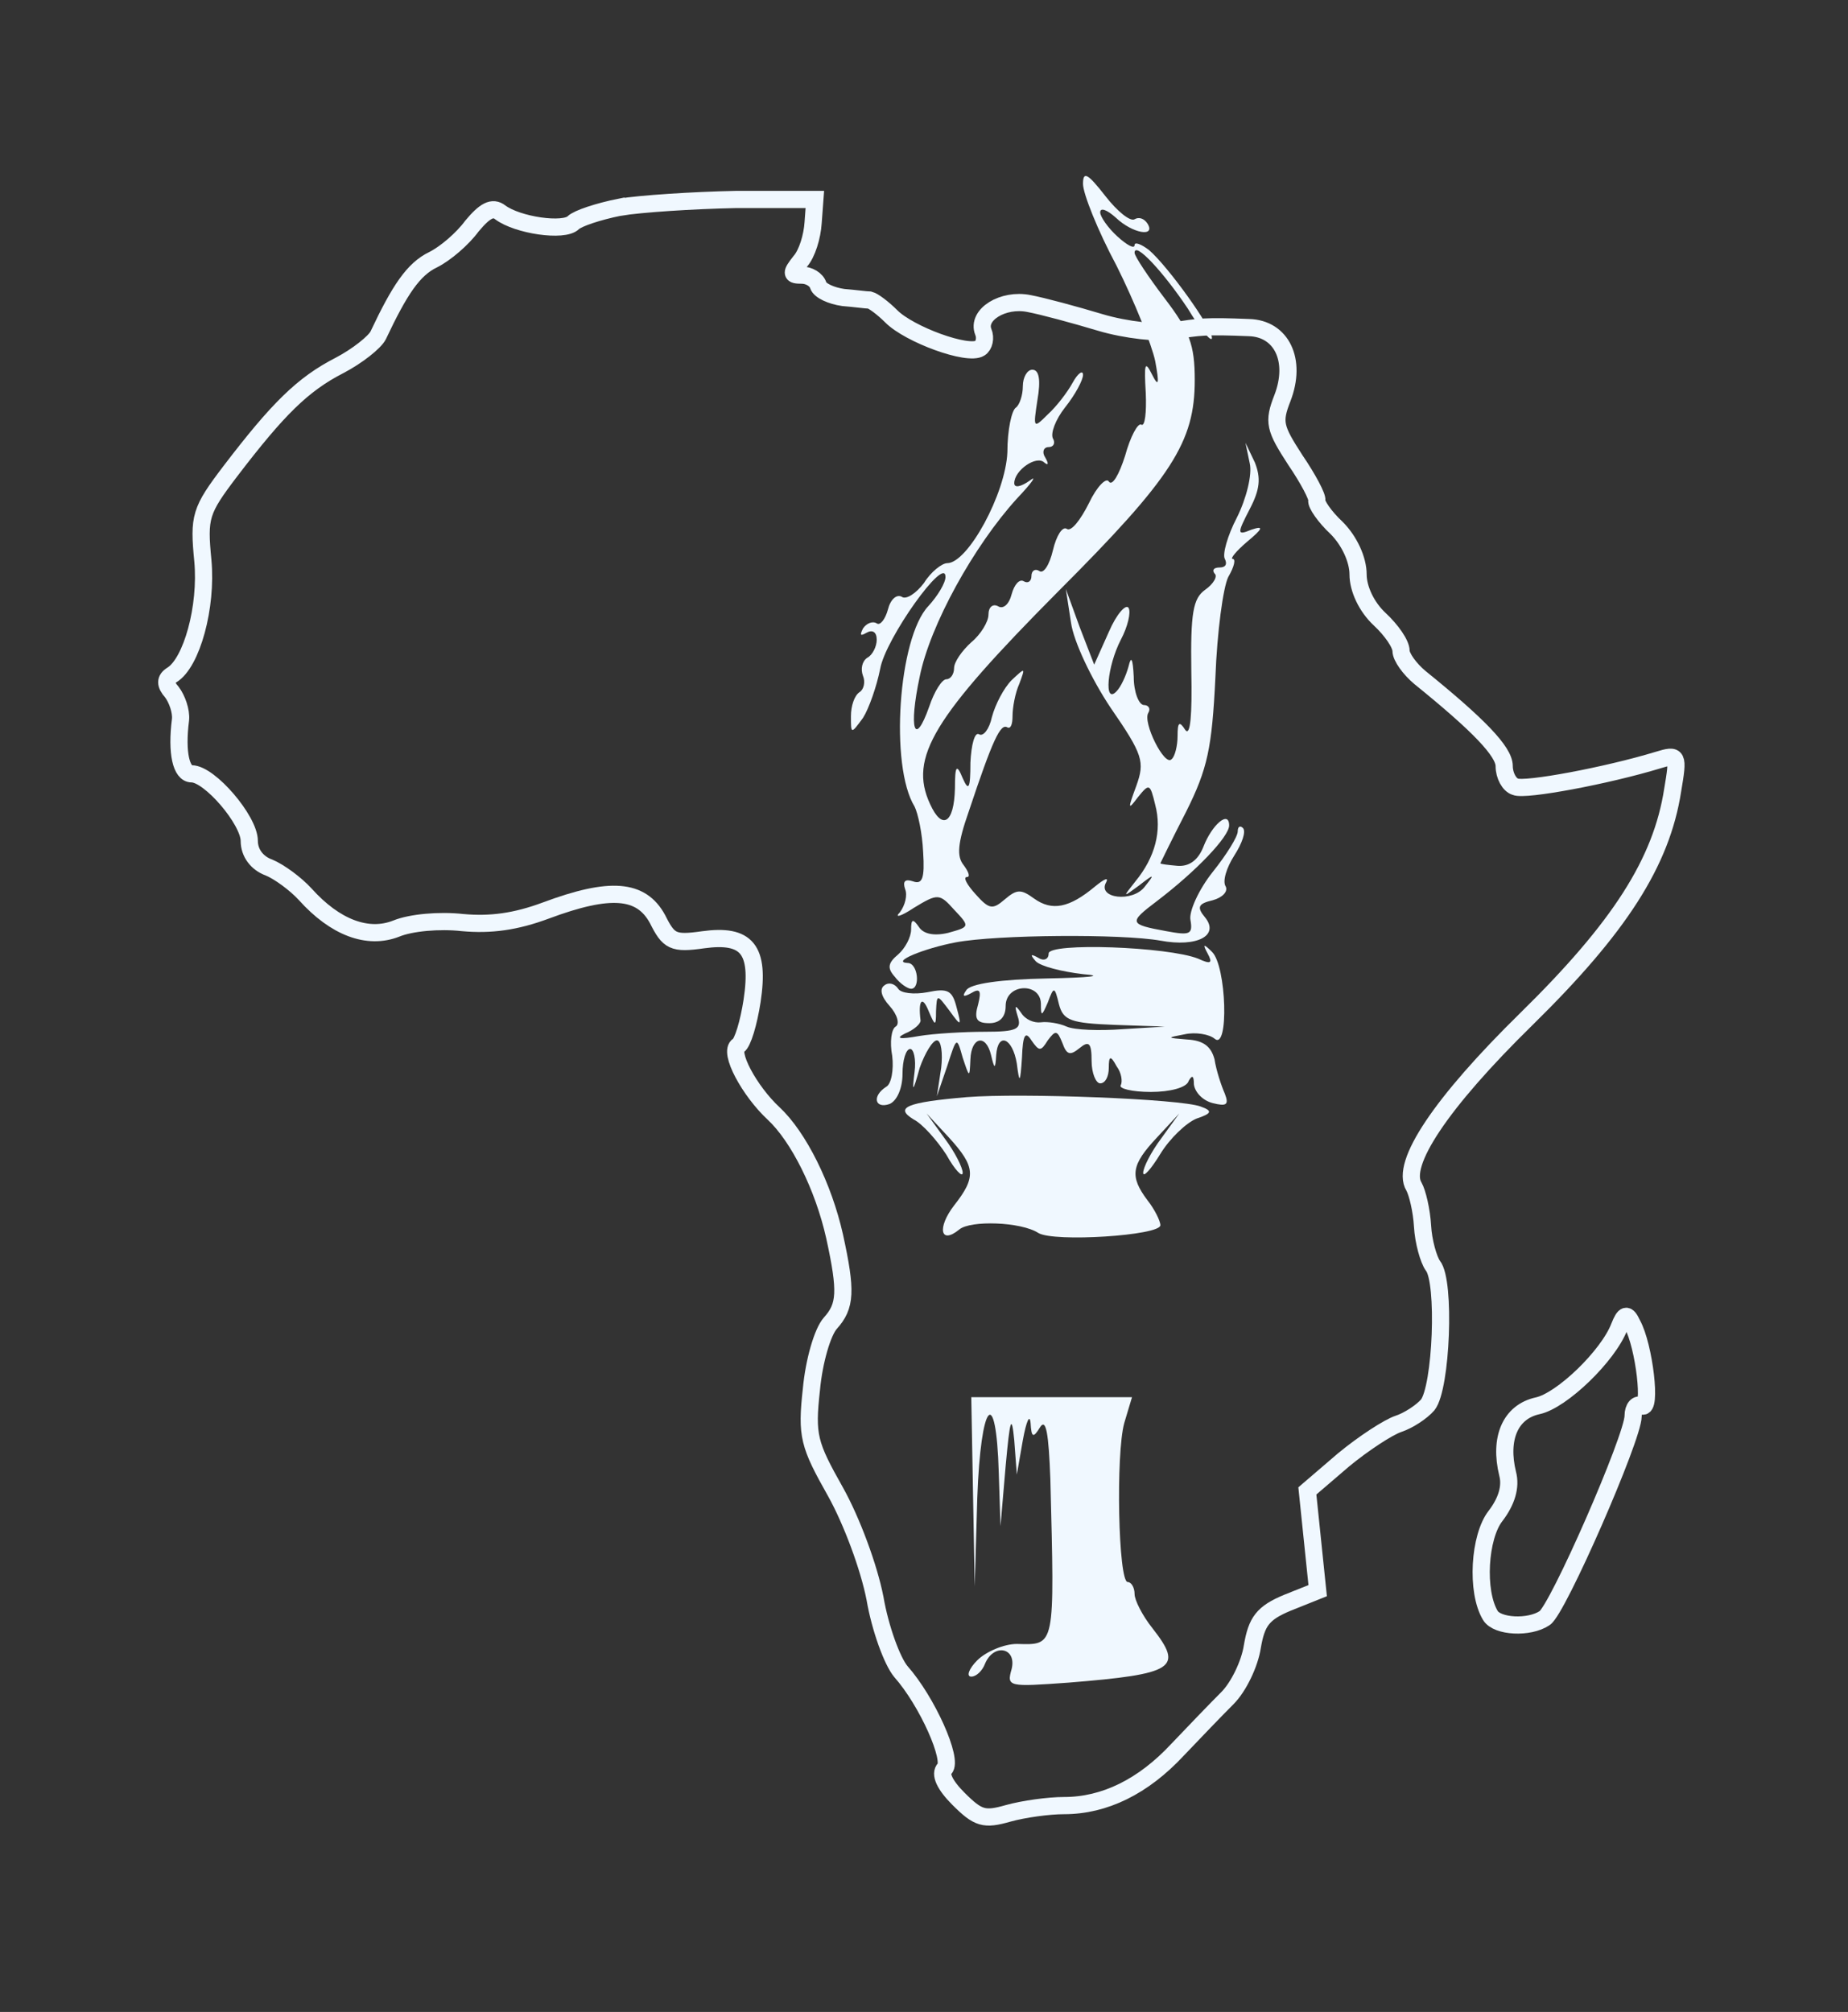 <svg version="1.0" xmlns="http://www.w3.org/2000/svg"
  viewBox="0 0 215 234"
 preserveAspectRatio="xMidYMid meet">

<rect x="0" y="0" width="215" height="234" fill="#333333" stroke="none"/>

<g transform="translate(0,234) scale(0.1,-0.1)"
fill="none" stroke="aliceblue" stroke-width="20">
<path d="M721 2099 c-25 -5 -49 -13 -54 -18 -11 -11 -65 -3 -85 12 -9 7 -18 2
-33 -16 -11 -15 -31 -32 -45 -39 -23 -11 -39 -35 -64 -88 -4 -8 -24 -24 -45
-35 -43 -22 -72 -51 -127 -123 -35 -46 -37 -53 -32 -104 5 -54 -13 -119 -36
-133 -8 -5 -8 -11 0 -20 6 -8 11 -22 10 -32 -5 -39 1 -63 13 -63 21 0 67 -54
67 -78 0 -14 9 -26 23 -31 12 -5 31 -19 42 -31 35 -39 73 -53 106 -40 17 7 50
10 77 7 33 -3 62 1 97 14 75 28 111 25 130 -10 13 -26 18 -29 53 -24 51 7 66
-11 57 -71 -4 -26 -11 -49 -16 -52 -12 -7 13 -53 41 -79 29 -27 58 -85 71
-143 14 -64 13 -81 -5 -101 -9 -10 -19 -44 -22 -77 -6 -54 -3 -64 28 -119 19
-34 39 -88 46 -124 6 -35 20 -73 30 -85 31 -35 61 -103 51 -113 -6 -6 0 -19
16 -35 23 -23 30 -25 58 -17 18 5 47 9 65 9 47 0 92 22 132 65 19 20 45 47 58
60 13 13 26 40 29 60 5 29 12 39 41 51 l35 14 -6 58 -6 58 42 36 c23 19 52 38
64 42 12 4 27 14 34 22 16 20 21 144 6 162 -5 7 -11 28 -12 46 -1 18 -6 39
-10 46 -16 26 31 97 131 195 108 106 157 182 170 266 7 41 6 42 -17 35 -59
-18 -155 -36 -166 -31 -7 2 -13 13 -13 24 0 17 -30 48 -98 103 -12 10 -22 24
-22 31 0 8 -11 24 -25 37 -15 14 -25 35 -25 52 0 17 -10 39 -25 54 -14 13 -24
28 -23 32 1 4 -10 25 -25 47 -24 37 -26 44 -15 72 17 44 -1 81 -39 82 -50 2
-58 1 -88 -4 -16 -3 -55 1 -85 10 -30 9 -67 19 -83 22 -30 6 -61 -13 -53 -33
3 -7 1 -16 -4 -19 -14 -9 -82 16 -103 37 -10 10 -21 18 -25 19 -4 0 -18 2 -31
3 -14 2 -27 8 -29 14 -2 7 -11 12 -19 12 -13 0 -13 2 -2 16 8 9 14 29 15 45
l2 27 -92 0 c-50 -1 -111 -5 -135 -9z"/>
<path d="M1884 797 c-13 -34 -67 -86 -95 -92 -32 -7 -45 -38 -35 -79 4 -15 -1
-32 -14 -49 -19 -24 -23 -88 -6 -116 8 -13 45 -15 63 -3 15 9 103 210 103 235
0 10 5 15 10 12 12 -7 3 70 -11 95 -6 13 -9 12 -15 -3z"/>
</g>
<g transform="translate(10,220) scale(0.1,-0.1)"
fill="aliceblue" stroke="none">
<path d="M1160 1986 c0 -11 17 -54 39 -95 21 -42 41 -92 45 -111 5 -27 4 -31
-4 -15 -8 16 -9 12 -7 -22 1 -23 -1 -39 -5 -37 -4 3 -13 -14 -19 -36 -7 -22
-15 -36 -19 -30 -3 5 -14 -6 -23 -25 -10 -20 -21 -34 -26 -30 -5 3 -12 -8 -16
-25 -4 -17 -11 -28 -16 -24 -5 3 -9 0 -9 -6 0 -6 -4 -9 -9 -6 -5 3 -11 -4 -14
-15 -3 -12 -10 -18 -16 -14 -6 3 -11 -1 -11 -10 0 -8 -9 -23 -20 -32 -11 -10
-20 -23 -20 -30 0 -7 -4 -13 -9 -13 -5 0 -14 -14 -20 -32 -17 -48 -24 -26 -11
35 12 60 63 152 113 207 18 19 24 28 15 21 -10 -7 -18 -9 -18 -3 0 15 26 33
35 24 5 -4 5 -1 1 6 -4 6 -2 12 4 12 6 0 8 5 5 10 -3 6 3 22 14 36 12 15 21
32 21 38 0 6 -6 2 -12 -9 -6 -11 -19 -28 -29 -37 -17 -17 -17 -16 -12 17 4 23
2 35 -6 35 -6 0 -11 -9 -11 -19 0 -11 -4 -22 -8 -25 -5 -3 -10 -26 -10 -52 -2
-48 -46 -129 -70 -129 -6 0 -19 -10 -27 -23 -9 -12 -21 -20 -26 -16 -6 3 -13
-3 -16 -15 -3 -11 -9 -19 -13 -16 -5 3 -12 0 -16 -6 -4 -8 -3 -9 4 -5 7 4 12
1 12 -8 0 -8 -5 -18 -11 -21 -6 -4 -8 -13 -5 -21 3 -7 1 -16 -4 -19 -6 -4 -10
-16 -10 -28 0 -21 0 -21 14 -2 7 11 16 37 20 57 6 35 76 133 76 107 0 -7 -9
-22 -20 -34 -35 -37 -45 -186 -16 -233 4 -8 9 -31 10 -53 2 -31 -1 -38 -12
-34 -9 3 -12 0 -9 -9 3 -7 0 -19 -6 -27 -7 -7 1 -5 16 5 28 17 30 17 47 -2 19
-20 18 -20 -7 -27 -17 -4 -29 -1 -34 7 -7 10 -9 9 -9 -3 0 -9 -7 -22 -15 -29
-12 -10 -13 -16 -4 -26 6 -8 15 -14 19 -14 11 0 8 30 -4 30 -20 1 19 17 56 24
48 9 193 10 238 2 43 -8 69 6 52 27 -10 12 -8 16 9 20 11 3 18 10 15 16 -4 6
1 22 10 36 9 14 14 28 10 32 -3 3 -6 2 -6 -4 0 -6 -13 -27 -29 -47 -16 -20
-28 -46 -26 -56 3 -17 -1 -18 -28 -13 -44 8 -44 10 -11 35 46 35 84 75 84 88
0 18 -20 1 -30 -25 -6 -15 -16 -23 -30 -22 -11 1 -20 2 -20 3 0 0 13 27 30 60
25 50 30 74 34 156 2 53 9 105 15 117 7 12 9 21 5 21 -3 0 4 9 17 20 18 15 20
19 5 14 -17 -7 -17 -5 -2 24 12 23 13 36 6 54 l-11 23 5 -24 c3 -13 -4 -41
-15 -63 -11 -21 -17 -43 -14 -48 3 -6 1 -10 -6 -10 -7 0 -9 -3 -6 -7 4 -3 -1
-12 -11 -19 -14 -10 -17 -27 -16 -95 1 -50 -1 -76 -7 -68 -7 11 -9 9 -9 -7 0
-11 -3 -24 -7 -27 -8 -9 -34 43 -27 54 3 5 0 9 -5 9 -6 0 -12 15 -12 33 -1 21
-3 25 -6 12 -3 -11 -9 -24 -14 -29 -15 -16 -11 29 5 60 8 15 12 32 9 37 -3 5
-14 -7 -23 -28 l-17 -38 -17 44 -16 44 6 -39 c3 -22 24 -66 46 -99 38 -55 40
-63 30 -91 -10 -27 -10 -29 2 -13 13 16 14 16 20 -9 8 -30 0 -61 -23 -89 -15
-19 -15 -19 4 -5 18 14 19 14 7 -1 -14 -19 -56 -14 -45 5 3 6 -2 4 -13 -5 -30
-25 -50 -29 -71 -14 -15 11 -20 11 -34 -1 -14 -12 -18 -12 -34 6 -10 11 -15
20 -10 20 4 0 2 6 -4 14 -8 10 -7 25 6 62 28 84 37 103 45 98 4 -2 6 4 6 13 0
10 3 27 8 38 7 19 7 19 -9 4 -9 -9 -19 -28 -23 -43 -3 -14 -10 -23 -15 -20 -5
3 -9 -12 -10 -33 0 -30 -2 -34 -9 -18 -7 17 -9 15 -9 -12 -1 -41 -15 -49 -29
-18 -25 54 4 101 149 247 133 133 159 174 159 246 0 41 -6 57 -35 95 -19 25
-35 49 -35 53 0 14 34 -23 62 -65 15 -25 28 -40 28 -34 0 12 -51 83 -73 102
-9 7 -17 10 -17 6 0 -5 -9 0 -20 10 -11 10 -20 23 -20 28 0 6 8 3 18 -6 20
-19 47 -23 37 -7 -4 6 -10 8 -15 5 -5 -3 -20 9 -34 27 -21 27 -26 29 -26 14z"/>
<path d="M1120 1091 c0 -7 -6 -9 -12 -5 -9 5 -10 4 -3 -4 6 -6 30 -12 55 -15
26 -2 8 -4 -42 -5 -53 -1 -90 -6 -94 -14 -5 -7 -3 -8 6 -3 10 6 12 3 8 -13 -5
-17 -2 -22 13 -22 12 0 19 7 19 20 0 26 40 28 41 3 0 -16 1 -15 8 1 7 19 8 19
13 -2 5 -19 14 -22 65 -24 l58 -2 -49 -3 c-27 -2 -56 -1 -65 3 -9 4 -22 6 -30
5 -8 -1 -18 3 -23 11 -7 10 -8 9 -4 -4 5 -15 -1 -18 -38 -18 -24 0 -59 -2 -77
-5 -22 -4 -28 -3 -16 3 10 4 18 11 18 15 -3 24 2 29 9 12 8 -19 9 -19 9 -1 1
20 1 20 16 0 13 -18 14 -18 8 4 -5 20 -10 23 -34 18 -16 -3 -31 -1 -34 4 -4 6
-11 8 -16 4 -6 -4 -4 -13 6 -24 9 -10 12 -21 7 -24 -5 -3 -7 -18 -4 -34 2 -16
-1 -33 -7 -36 -17 -11 -13 -26 4 -20 9 4 15 19 15 35 0 16 4 29 9 29 4 0 7
-12 5 -27 -3 -24 -2 -24 6 5 6 17 15 32 20 32 5 0 7 -15 5 -32 l-5 -33 12 35
c11 34 11 35 18 10 8 -24 8 -24 9 -2 1 26 18 30 24 5 4 -17 5 -17 6 0 2 27 19
20 24 -10 3 -24 4 -23 6 7 1 27 4 31 11 20 9 -13 11 -13 19 0 9 12 11 12 17
-3 5 -14 9 -15 20 -6 11 9 14 6 14 -15 0 -14 5 -26 10 -26 6 0 10 8 10 18 0
14 2 15 9 2 6 -8 7 -18 5 -22 -3 -4 13 -8 35 -8 22 0 42 5 44 13 4 7 6 6 6 -4
1 -9 10 -19 22 -22 16 -4 19 -2 14 11 -4 9 -10 27 -12 40 -4 15 -13 22 -32 23
-24 2 -24 2 -3 6 13 3 29 0 35 -5 17 -15 14 85 -3 101 -10 10 -11 9 -5 -2 6
-11 4 -13 -11 -6 -35 14 -174 19 -174 6z"/>
<path d="M1025 924 c-70 -6 -85 -12 -62 -26 10 -5 27 -24 38 -41 10 -18 19
-27 19 -21 0 6 -9 24 -21 40 l-21 29 26 -28 c31 -34 32 -46 6 -79 -20 -26 -16
-46 6 -28 13 11 72 9 92 -4 18 -11 142 -3 142 9 0 5 -7 19 -15 29 -21 28 -19
41 11 73 l26 28 -21 -29 c-12 -16 -21 -34 -21 -40 0 -6 9 4 20 22 11 18 30 36
42 41 18 6 19 9 5 14 -23 9 -209 16 -272 11z"/>
<path d="M1032 465 l2 -110 3 103 c4 112 22 133 25 29 l2 -62 6 70 c5 55 7 61
10 30 l3 -40 7 40 c4 22 8 31 9 20 1 -17 3 -18 11 -5 7 11 10 -7 12 -60 5
-198 6 -193 -39 -192 -15 0 -36 -9 -46 -19 -10 -10 -13 -19 -7 -19 6 0 13 7
16 15 10 24 37 19 31 -6 -6 -21 -4 -21 66 -16 124 10 134 17 98 63 -12 15 -21
33 -21 40 0 8 -4 14 -8 14 -11 0 -14 149 -4 185 l9 30 -93 0 -94 0 2 -110z"/>
</g>
</svg>
